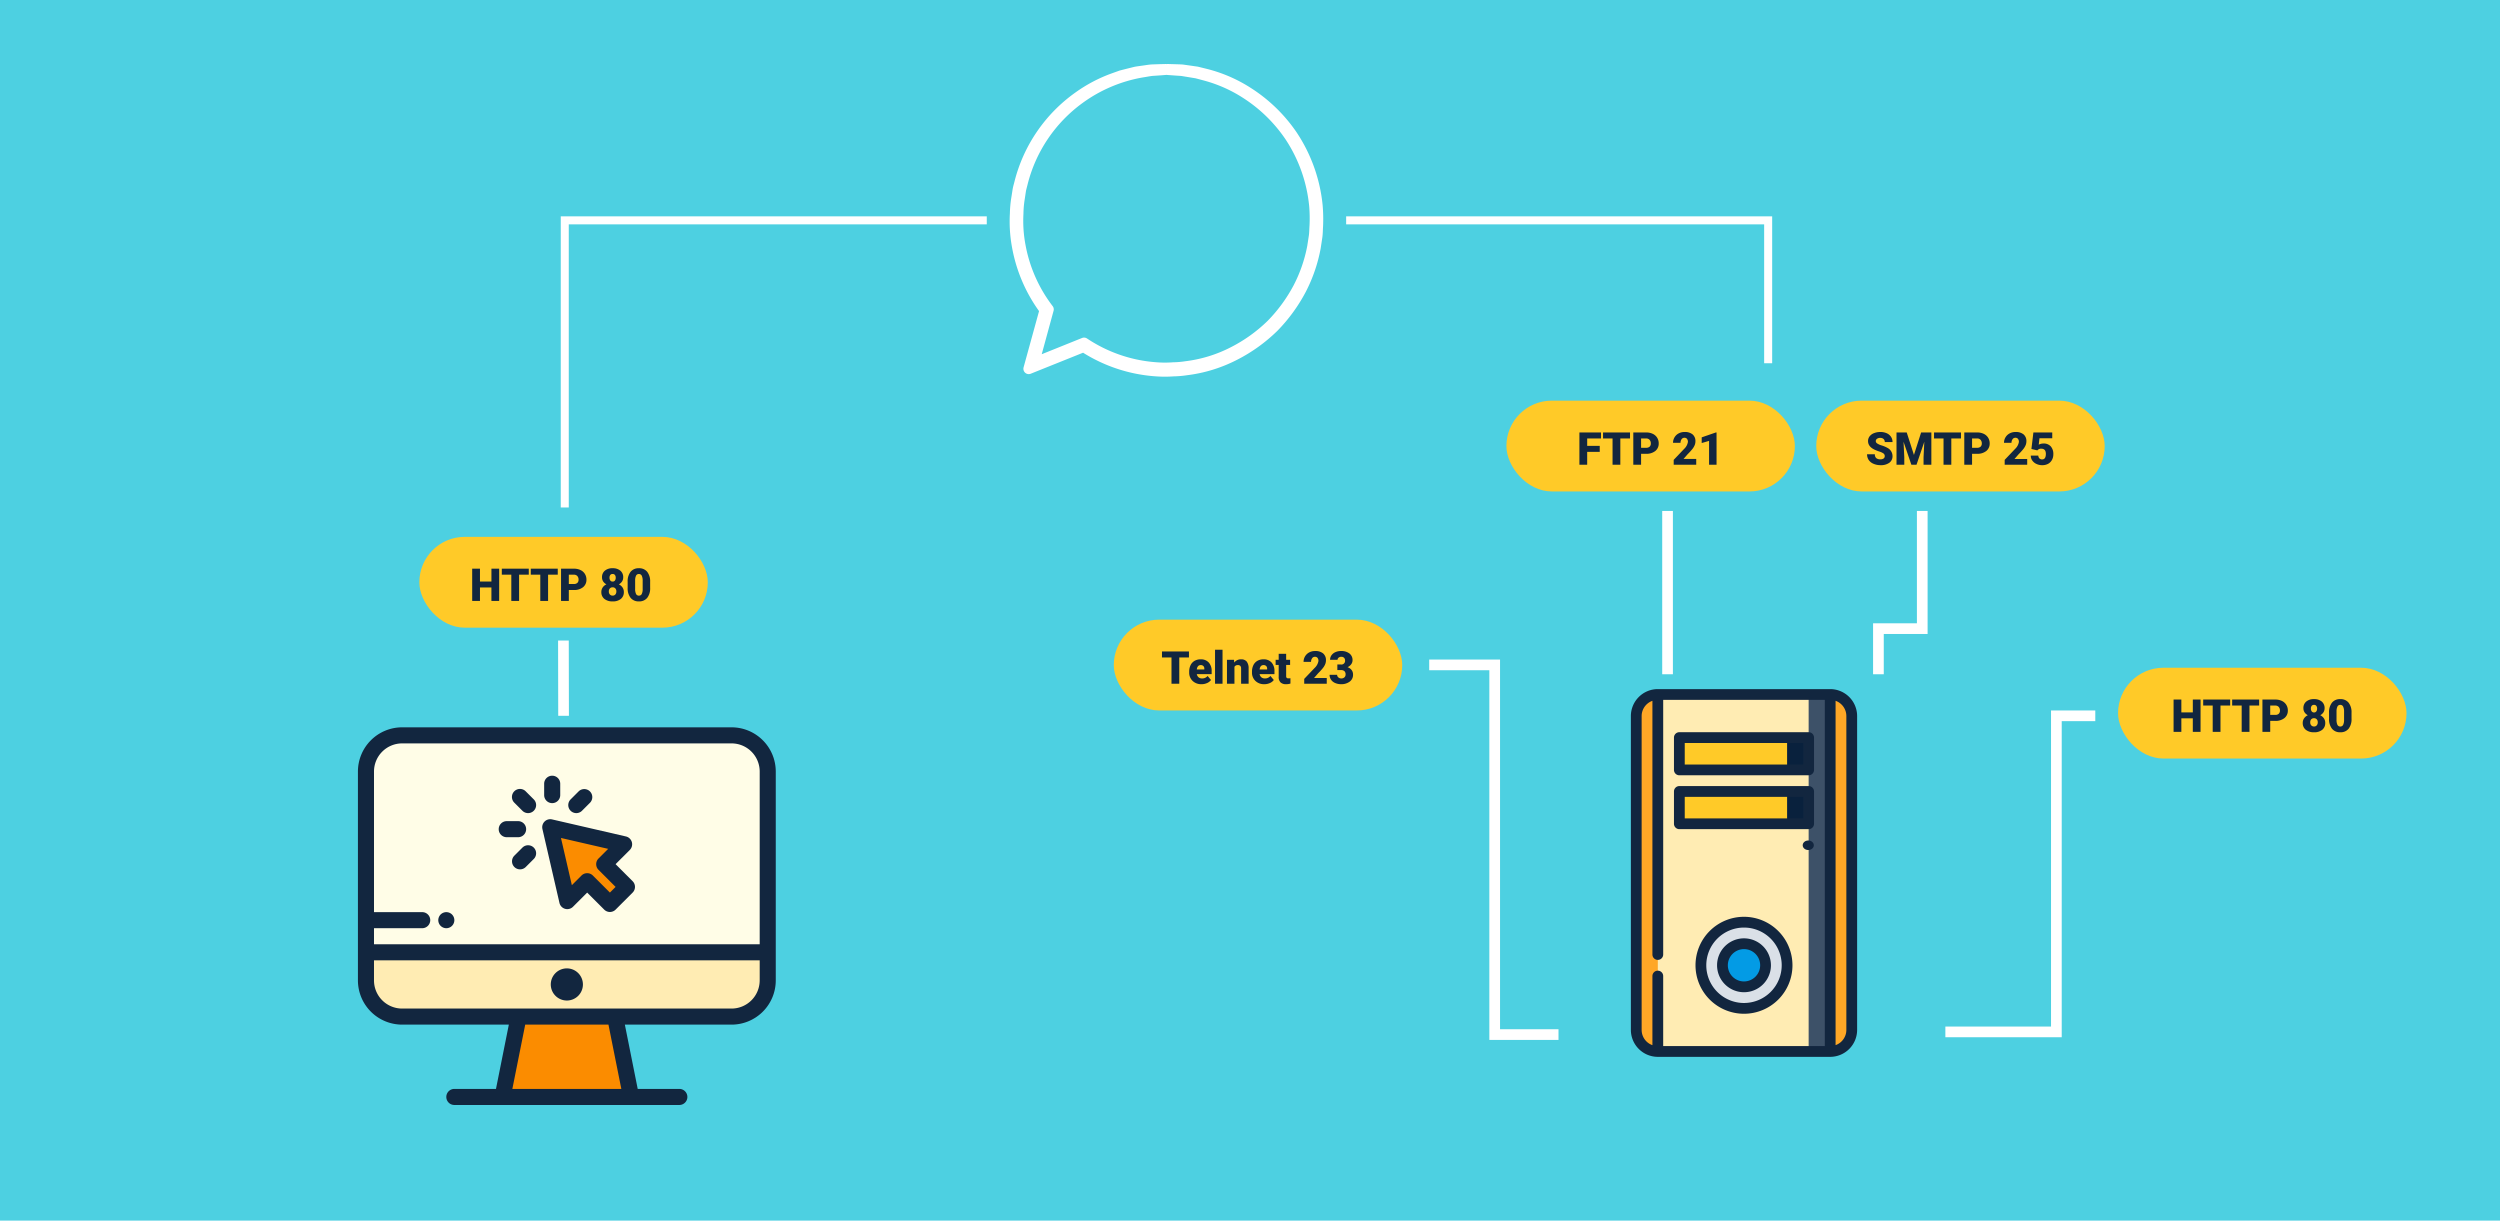 <svg xmlns="http://www.w3.org/2000/svg" width="936" height="457" viewBox="0 0 936 457">
  <g id="Grupo_58502" data-name="Grupo 58502" transform="translate(-353 -789)">
    <rect id="Rectángulo_5248" data-name="Rectángulo 5248" width="936" height="457" transform="translate(353 789)" fill="#4dd0e1"/>
    <g id="Grupo_58501" data-name="Grupo 58501" transform="translate(487.008 814.975)">
      <g id="Grupo_54580" data-name="Grupo 54580" transform="translate(245.992)">
        <g id="Grupo_54579" data-name="Grupo 54579">
          <g id="Grupo_54578" data-name="Grupo 54578">
            <g id="Grupo_54577" data-name="Grupo 54577">
              <g id="Grupo_54576" data-name="Grupo 54576">
                <path id="Trazado_100937" data-name="Trazado 100937" d="M887.413-116.355a5.434,5.434,0,0,1,.973-.017l2.859.081c.628.029,1.333.029,2.107.093l2.523.355,2.943.423,3.288.815a53.244,53.244,0,0,1,15.94,6.949A57.2,57.2,0,0,1,934.532-91.6a57.693,57.693,0,0,1,9.352,26.225,58.366,58.366,0,0,1,.157,7.708c-.092,1.3-.066,2.628-.256,3.943s-.4,2.637-.6,3.97a56.576,56.576,0,0,1-5.357,15.685,60.4,60.4,0,0,1-10.244,14.1,59.235,59.235,0,0,1-14.76,10.6,53.665,53.665,0,0,1-17.992,5.522,35.741,35.741,0,0,1-4.8.408,43.532,43.532,0,0,1-4.85.088,57.732,57.732,0,0,1-9.716-1.228,56.791,56.791,0,0,1-19.343-8.14l.587.059-19.7,7.907-1.167.469.333-1.211q2.984-10.846,5.793-21.064l.1.52a56.526,56.526,0,0,1-10.514-24.069,51.174,51.174,0,0,1-.767-12.331,39.851,39.851,0,0,1,.559-5.924q.225-1.45.448-2.881c.176-.949.465-1.865.689-2.789a56.344,56.344,0,0,1,21.983-32.047,53.882,53.882,0,0,1,13.082-6.9l2.947-1.054,2.8-.711,2.558-.634c.822-.158,1.614-.242,2.356-.356,1.49-.19,2.8-.447,3.945-.5l2.9-.1,1.769-.038a2.749,2.749,0,0,1,.6.021,2.646,2.646,0,0,1-.6.082c-.451.034-1.03.081-1.761.139l-2.876.194c-1.138.088-2.435.377-3.908.594a55.928,55.928,0,0,0-23.373,9.869,55.8,55.8,0,0,0-21.43,31.692c-.214.909-.495,1.81-.663,2.742q-.21,1.406-.425,2.832a38.755,38.755,0,0,0-.522,5.815,50.234,50.234,0,0,0,.8,12.089,55.526,55.526,0,0,0,10.369,23.546l.179.235-.078.286q-2.784,10.209-5.749,21.075l-.833-.742,19.694-7.931.308-.124.279.183a55.617,55.617,0,0,0,18.912,7.95,56.436,56.436,0,0,0,9.5,1.2,42.273,42.273,0,0,0,4.743-.087,34.6,34.6,0,0,0,4.692-.4,52.474,52.474,0,0,0,17.595-5.381,58.082,58.082,0,0,0,14.459-10.347,59.341,59.341,0,0,0,10.061-13.776,55.557,55.557,0,0,0,5.3-15.347q.3-1.959.6-3.89c.193-1.287.169-2.587.265-3.866a57.417,57.417,0,0,0-.12-7.564A56.95,56.95,0,0,0,933.781-91.1a56.853,56.853,0,0,0-16.122-15.957,53.609,53.609,0,0,0-15.681-7.07l-3.247-.865-2.913-.478-2.5-.411c-.767-.085-1.468-.106-2.092-.155l-2.844-.206A5.612,5.612,0,0,1,887.413-116.355Z" transform="translate(-830.685 116.377)" fill="#fff" stroke="#fff" stroke-linecap="round" stroke-linejoin="round" stroke-width="4"/>
              </g>
            </g>
          </g>
        </g>
      </g>
      <path id="Trazado_100939" data-name="Trazado 100939" d="M1070.409,124.244H1046.52V-14.167H1022" transform="translate(-620.914 237.127)" fill="none" stroke="#fff" stroke-miterlimit="10" stroke-width="4"/>
      <path id="Trazado_100940" data-name="Trazado 100940" d="M1285.661,22.263h-14.573V140.607h-41.559" transform="translate(-635.191 219.761)" fill="none" stroke="#fff" stroke-miterlimit="10" stroke-width="4" fill-rule="evenodd"/>
      <path id="Trazado_100941" data-name="Trazado 100941" d="M1224.763-71.059V-27h-16.411V-9.92" transform="translate(-639.079 236.386)" fill="none" stroke="#fff" stroke-miterlimit="10" stroke-width="4" fill-rule="evenodd"/>
      <line id="Línea_137" data-name="Línea 137" y2="61.139" transform="translate(490.324 165.327)" fill="none" stroke="#fff" stroke-miterlimit="10" stroke-width="4"/>
      <line id="Línea_138" data-name="Línea 138" x2="0.053" y2="28.19" transform="translate(76.939 213.833)" fill="none" stroke="#fff" stroke-miterlimit="10" stroke-width="4"/>
      <rect id="Rectángulo_5350" data-name="Rectángulo 5350" width="108" height="34" rx="17" transform="translate(22.992 175.025)" fill="#ffca28"/>
      <rect id="Rectángulo_5362" data-name="Rectángulo 5362" width="108" height="34" rx="17" transform="translate(282.992 206.025)" fill="#ffca28"/>
      <rect id="Rectángulo_5363" data-name="Rectángulo 5363" width="108" height="34" rx="17" transform="translate(429.992 124.025)" fill="#ffca28"/>
      <rect id="Rectángulo_5364" data-name="Rectángulo 5364" width="108" height="34" rx="17" transform="translate(545.992 124.025)" fill="#ffca28"/>
      <rect id="Rectángulo_5365" data-name="Rectángulo 5365" width="108" height="34" rx="17" transform="translate(658.992 224.025)" fill="#ffca28"/>
      <path id="Trazado_105893" data-name="Trazado 105893" d="M-23.114,0h-2.9V-5.047H-30.3V0h-2.914V-12.086H-30.3v4.8h4.292v-4.8h2.9Zm11.09-9.836h-3.627V0h-2.914V-9.836h-3.561v-2.25h10.1Zm10.849,0H-4.8V0H-7.716V-9.836h-3.561v-2.25h10.1ZM2.968-4.1V0H.054V-12.086H4.877a5.617,5.617,0,0,1,2.453.51,3.847,3.847,0,0,1,1.652,1.453,3.967,3.967,0,0,1,.585,2.137A3.5,3.5,0,0,1,8.3-5.159,5.252,5.252,0,0,1,4.827-4.1Zm0-2.25H4.877a1.8,1.8,0,0,0,1.291-.423,1.573,1.573,0,0,0,.444-1.2,1.944,1.944,0,0,0-.457-1.353A1.617,1.617,0,0,0,4.91-9.836H2.968ZM23.329-8.857A2.79,2.79,0,0,1,22.894-7.3a3.174,3.174,0,0,1-1.2,1.079,3.493,3.493,0,0,1,1.37,1.158,2.988,2.988,0,0,1,.506,1.739A3.163,3.163,0,0,1,22.454-.772a4.636,4.636,0,0,1-3.075.938,4.721,4.721,0,0,1-3.1-.942,3.141,3.141,0,0,1-1.137-2.552,3.026,3.026,0,0,1,.5-1.718,3.387,3.387,0,0,1,1.411-1.179A3.192,3.192,0,0,1,15.834-7.3a2.771,2.771,0,0,1-.44-1.552,3.1,3.1,0,0,1,1.071-2.49,4.3,4.3,0,0,1,2.889-.913,4.331,4.331,0,0,1,2.905.913A3.1,3.1,0,0,1,23.329-8.857Zm-2.565,5.3a1.6,1.6,0,0,0-.386-1.15,1.344,1.344,0,0,0-1.017-.4,1.358,1.358,0,0,0-1.021.4,1.585,1.585,0,0,0-.39,1.15,1.6,1.6,0,0,0,.394,1.141,1.353,1.353,0,0,0,1.033.419,1.3,1.3,0,0,0,1-.415A1.628,1.628,0,0,0,20.764-3.553ZM19.353-10.1a1.034,1.034,0,0,0-.859.369A1.6,1.6,0,0,0,18.2-8.708a1.7,1.7,0,0,0,.3,1.046,1.031,1.031,0,0,0,.88.4.989.989,0,0,0,.859-.4,1.753,1.753,0,0,0,.286-1.046,1.607,1.607,0,0,0-.295-1.021A1.048,1.048,0,0,0,19.353-10.1ZM33.415-4.939a5.771,5.771,0,0,1-1.1,3.777,3.8,3.8,0,0,1-3.1,1.328A3.821,3.821,0,0,1,26.094-1.17a5.762,5.762,0,0,1-1.1-3.769V-7.147a5.771,5.771,0,0,1,1.1-3.777A3.81,3.81,0,0,1,29.2-12.252a3.812,3.812,0,0,1,3.113,1.336,5.776,5.776,0,0,1,1.1,3.777ZM30.617-7.5a4.311,4.311,0,0,0-.34-1.947,1.138,1.138,0,0,0-1.079-.643,1.111,1.111,0,0,0-1.05.6,4.061,4.061,0,0,0-.353,1.81V-4.6a4.343,4.343,0,0,0,.34,1.98,1.142,1.142,0,0,0,1.079.627,1.127,1.127,0,0,0,1.054-.61,4.146,4.146,0,0,0,.349-1.913Z" transform="translate(75.992 199.025)" fill="#12263f"/>
      <path id="Trazado_105894" data-name="Trazado 105894" d="M-25.853-9.836H-29.48V0h-2.914V-9.836h-3.561v-2.25h10.1Zm4.707,10a4.617,4.617,0,0,1-3.345-1.233A4.257,4.257,0,0,1-25.77-4.275v-.232a5.516,5.516,0,0,1,.51-2.432,3.735,3.735,0,0,1,1.49-1.631,4.5,4.5,0,0,1,2.324-.577,3.888,3.888,0,0,1,2.988,1.175,4.616,4.616,0,0,1,1.1,3.275v1.087h-5.562a2.016,2.016,0,0,0,.656,1.187,1.951,1.951,0,0,0,1.312.432,2.514,2.514,0,0,0,2.075-.93L-17.6-1.411a3.573,3.573,0,0,1-1.482,1.15A5.007,5.007,0,0,1-21.146.166Zm-.315-7.155q-1.229,0-1.461,1.627H-20.1v-.216a1.386,1.386,0,0,0-.34-1.042A1.354,1.354,0,0,0-21.462-6.989ZM-13.285,0h-2.806V-12.75h2.806Zm4.292-8.981L-8.9-7.927a3.046,3.046,0,0,1,2.565-1.22,2.562,2.562,0,0,1,2.1.838,3.991,3.991,0,0,1,.718,2.523V0H-6.329V-5.669a1.516,1.516,0,0,0-.274-1,1.267,1.267,0,0,0-1-.32,1.334,1.334,0,0,0-1.22.647V0h-2.8V-8.981ZM2.37.166A4.617,4.617,0,0,1-.975-1.067,4.257,4.257,0,0,1-2.254-4.275v-.232a5.516,5.516,0,0,1,.51-2.432A3.735,3.735,0,0,1-.253-8.571a4.5,4.5,0,0,1,2.324-.577A3.888,3.888,0,0,1,5.059-7.973,4.616,4.616,0,0,1,6.155-4.7v1.087H.594a2.016,2.016,0,0,0,.656,1.187,1.951,1.951,0,0,0,1.312.432,2.514,2.514,0,0,0,2.075-.93L5.914-1.411A3.573,3.573,0,0,1,4.433-.261,5.007,5.007,0,0,1,2.37.166ZM2.054-6.989Q.826-6.989.594-5.362H3.416v-.216a1.386,1.386,0,0,0-.34-1.042A1.354,1.354,0,0,0,2.054-6.989Zm8.483-4.225v2.233h1.478v1.942H10.538V-2.93a1.049,1.049,0,0,0,.183.706.98.98,0,0,0,.722.2,4.1,4.1,0,0,0,.7-.05v2a5.163,5.163,0,0,1-1.577.241A2.93,2.93,0,0,1,8.429-.515,2.79,2.79,0,0,1,7.74-2.582V-7.039H6.595V-8.981H7.74v-2.233ZM25.737,0H17.3V-1.826L21.188-5.91a4.637,4.637,0,0,0,1.436-2.6,1.807,1.807,0,0,0-.34-1.187A1.215,1.215,0,0,0,21.3-10.1a1.23,1.23,0,0,0-1.038.544,2.234,2.234,0,0,0-.4,1.357H17.054a3.969,3.969,0,0,1,.556-2.054,3.9,3.9,0,0,1,1.544-1.473,4.586,4.586,0,0,1,2.208-.531,4.512,4.512,0,0,1,3.017.9,3.23,3.23,0,0,1,1.058,2.6,3.773,3.773,0,0,1-.266,1.39,6.1,6.1,0,0,1-.826,1.419,20.805,20.805,0,0,1-1.805,1.988l-1.561,1.8h4.756ZM29.7-7.213h1.32a1.372,1.372,0,0,0,1.569-1.536,1.328,1.328,0,0,0-.374-.975,1.416,1.416,0,0,0-1.054-.378,1.516,1.516,0,0,0-.967.324.988.988,0,0,0-.411.805h-2.8a2.864,2.864,0,0,1,.531-1.7,3.508,3.508,0,0,1,1.473-1.166,5.037,5.037,0,0,1,2.071-.419,4.95,4.95,0,0,1,3.171.921A3.063,3.063,0,0,1,35.39-8.807a2.553,2.553,0,0,1-.477,1.473,3.4,3.4,0,0,1-1.39,1.125,3.249,3.249,0,0,1,1.511,1.058A2.787,2.787,0,0,1,35.581-3.4a3.119,3.119,0,0,1-1.245,2.59,5.168,5.168,0,0,1-3.271.971,5.36,5.36,0,0,1-2.2-.452,3.453,3.453,0,0,1-1.54-1.253A3.259,3.259,0,0,1,26.8-3.362h2.814a1.26,1.26,0,0,0,.448.963,1.582,1.582,0,0,0,1.1.407A1.658,1.658,0,0,0,32.344-2.4a1.373,1.373,0,0,0,.44-1.05,1.606,1.606,0,0,0-.457-1.295,1.909,1.909,0,0,0-1.262-.382H29.7Z" transform="translate(336.992 230.025)" fill="#12263f"/>
      <path id="Trazado_105895" data-name="Trazado 105895" d="M-19.059-4.814h-4.7V0H-26.67V-12.086h8.085v2.25h-5.171v2.781h4.7ZM-7.72-9.836h-3.627V0h-2.914V-9.836h-3.561v-2.25h10.1ZM-3.578-4.1V0H-6.491V-12.086h4.823a5.617,5.617,0,0,1,2.453.51,3.847,3.847,0,0,1,1.652,1.453,3.967,3.967,0,0,1,.585,2.137A3.5,3.5,0,0,1,1.756-5.159,5.252,5.252,0,0,1-1.718-4.1Zm0-2.25h1.909A1.8,1.8,0,0,0-.378-6.773a1.573,1.573,0,0,0,.444-1.2A1.944,1.944,0,0,0-.39-9.322a1.617,1.617,0,0,0-1.245-.515H-3.578ZM17.066,0H8.633V-1.826L12.518-5.91a4.637,4.637,0,0,0,1.436-2.6,1.807,1.807,0,0,0-.34-1.187,1.215,1.215,0,0,0-.988-.407,1.23,1.23,0,0,0-1.038.544,2.234,2.234,0,0,0-.4,1.357H8.384a3.969,3.969,0,0,1,.556-2.054,3.9,3.9,0,0,1,1.544-1.473,4.586,4.586,0,0,1,2.208-.531,4.512,4.512,0,0,1,3.017.9,3.23,3.23,0,0,1,1.058,2.6,3.773,3.773,0,0,1-.266,1.39,6.1,6.1,0,0,1-.826,1.419,20.805,20.805,0,0,1-1.805,1.988l-1.561,1.8h4.756Zm7.612,0H21.873V-8.932l-2.756.805v-2.125l5.3-1.834h.257Z" transform="translate(483.992 148.025)" fill="#12263f"/>
      <path id="Trazado_105896" data-name="Trazado 105896" d="M-28.355-3.212a1.2,1.2,0,0,0-.452-1,5.623,5.623,0,0,0-1.59-.739,15.25,15.25,0,0,1-1.859-.739q-2.349-1.154-2.349-3.171a2.843,2.843,0,0,1,.585-1.772,3.785,3.785,0,0,1,1.656-1.2,6.444,6.444,0,0,1,2.407-.427,5.637,5.637,0,0,1,2.337.465,3.7,3.7,0,0,1,1.606,1.324A3.457,3.457,0,0,1-25.442-8.5h-2.905A1.461,1.461,0,0,0-28.8-9.646a1.763,1.763,0,0,0-1.224-.407,1.989,1.989,0,0,0-1.233.344,1.057,1.057,0,0,0-.452.876,1.064,1.064,0,0,0,.5.843,6.281,6.281,0,0,0,1.751.78,10.729,10.729,0,0,1,2.059.867,3.459,3.459,0,0,1,1.959,3.113,2.951,2.951,0,0,1-1.2,2.49,5.317,5.317,0,0,1-3.279.9,6.505,6.505,0,0,1-2.66-.527,4.011,4.011,0,0,1-1.793-1.444,3.763,3.763,0,0,1-.6-2.113h2.922a1.854,1.854,0,0,0,.5,1.432,2.374,2.374,0,0,0,1.631.461,1.875,1.875,0,0,0,1.141-.311A1.027,1.027,0,0,0-28.355-3.212Zm8.234-8.874,2.7,8.409,2.689-8.409H-10.9V0h-2.922V-2.822l.282-5.777L-16.46,0h-1.926l-2.93-8.608.282,5.786V0h-2.914V-12.086ZM.2-9.836H-3.428V0H-6.342V-9.836H-9.9v-2.25H.2ZM4.341-4.1V0H1.428V-12.086H6.25a5.617,5.617,0,0,1,2.453.51,3.847,3.847,0,0,1,1.652,1.453,3.967,3.967,0,0,1,.585,2.137A3.5,3.5,0,0,1,9.675-5.159,5.252,5.252,0,0,1,6.2-4.1Zm0-2.25H6.25a1.8,1.8,0,0,0,1.291-.423,1.573,1.573,0,0,0,.444-1.2,1.944,1.944,0,0,0-.457-1.353,1.617,1.617,0,0,0-1.245-.515H4.341ZM24.985,0H16.552V-1.826L20.437-5.91a4.637,4.637,0,0,0,1.436-2.6,1.807,1.807,0,0,0-.34-1.187,1.215,1.215,0,0,0-.988-.407,1.23,1.23,0,0,0-1.038.544,2.234,2.234,0,0,0-.4,1.357H16.3a3.969,3.969,0,0,1,.556-2.054A3.9,3.9,0,0,1,18.4-11.729a4.586,4.586,0,0,1,2.208-.531,4.512,4.512,0,0,1,3.017.9,3.23,3.23,0,0,1,1.058,2.6,3.773,3.773,0,0,1-.266,1.39,6.1,6.1,0,0,1-.826,1.419A20.805,20.805,0,0,1,21.79-3.959l-1.561,1.8h4.756Zm1.577-5.9.739-6.182h7.064v2.158h-4.79L29.3-7.51a3.3,3.3,0,0,1,.784-.308,3.579,3.579,0,0,1,.95-.133A3.546,3.546,0,0,1,33.8-6.885a4.3,4.3,0,0,1,.967,2.992,4.289,4.289,0,0,1-.519,2.1A3.566,3.566,0,0,1,32.8-.34,4.6,4.6,0,0,1,30.58.166,4.949,4.949,0,0,1,28.447-.3a3.827,3.827,0,0,1-1.561-1.286,3.124,3.124,0,0,1-.556-1.845h2.806a1.587,1.587,0,0,0,.423,1.052,1.344,1.344,0,0,0,1,.389q1.411,0,1.411-2.088,0-1.93-1.727-1.93a1.723,1.723,0,0,0-1.461.63Z" transform="translate(599.992 148.025)" fill="#12263f"/>
      <path id="Trazado_105897" data-name="Trazado 105897" d="M-23.114,0h-2.9V-5.047H-30.3V0h-2.914V-12.086H-30.3v4.8h4.292v-4.8h2.9Zm11.09-9.836h-3.627V0h-2.914V-9.836h-3.561v-2.25h10.1Zm10.849,0H-4.8V0H-7.716V-9.836h-3.561v-2.25h10.1ZM2.968-4.1V0H.054V-12.086H4.877a5.617,5.617,0,0,1,2.453.51,3.847,3.847,0,0,1,1.652,1.453,3.967,3.967,0,0,1,.585,2.137A3.5,3.5,0,0,1,8.3-5.159,5.252,5.252,0,0,1,4.827-4.1Zm0-2.25H4.877a1.8,1.8,0,0,0,1.291-.423,1.573,1.573,0,0,0,.444-1.2,1.944,1.944,0,0,0-.457-1.353A1.617,1.617,0,0,0,4.91-9.836H2.968ZM23.329-8.857A2.79,2.79,0,0,1,22.894-7.3a3.174,3.174,0,0,1-1.2,1.079,3.493,3.493,0,0,1,1.37,1.158,2.988,2.988,0,0,1,.506,1.739A3.163,3.163,0,0,1,22.454-.772a4.636,4.636,0,0,1-3.075.938,4.721,4.721,0,0,1-3.1-.942,3.141,3.141,0,0,1-1.137-2.552,3.026,3.026,0,0,1,.5-1.718,3.387,3.387,0,0,1,1.411-1.179A3.192,3.192,0,0,1,15.834-7.3a2.771,2.771,0,0,1-.44-1.552,3.1,3.1,0,0,1,1.071-2.49,4.3,4.3,0,0,1,2.889-.913,4.331,4.331,0,0,1,2.905.913A3.1,3.1,0,0,1,23.329-8.857Zm-2.565,5.3a1.6,1.6,0,0,0-.386-1.15,1.344,1.344,0,0,0-1.017-.4,1.358,1.358,0,0,0-1.021.4,1.585,1.585,0,0,0-.39,1.15,1.6,1.6,0,0,0,.394,1.141,1.353,1.353,0,0,0,1.033.419,1.3,1.3,0,0,0,1-.415A1.628,1.628,0,0,0,20.764-3.553ZM19.353-10.1a1.034,1.034,0,0,0-.859.369A1.6,1.6,0,0,0,18.2-8.708a1.7,1.7,0,0,0,.3,1.046,1.031,1.031,0,0,0,.88.4.989.989,0,0,0,.859-.4,1.753,1.753,0,0,0,.286-1.046,1.607,1.607,0,0,0-.295-1.021A1.048,1.048,0,0,0,19.353-10.1ZM33.415-4.939a5.771,5.771,0,0,1-1.1,3.777,3.8,3.8,0,0,1-3.1,1.328A3.821,3.821,0,0,1,26.094-1.17a5.762,5.762,0,0,1-1.1-3.769V-7.147a5.771,5.771,0,0,1,1.1-3.777A3.81,3.81,0,0,1,29.2-12.252a3.812,3.812,0,0,1,3.113,1.336,5.776,5.776,0,0,1,1.1,3.777ZM30.617-7.5a4.311,4.311,0,0,0-.34-1.947,1.138,1.138,0,0,0-1.079-.643,1.111,1.111,0,0,0-1.05.6,4.061,4.061,0,0,0-.353,1.81V-4.6a4.343,4.343,0,0,0,.34,1.98,1.142,1.142,0,0,0,1.079.627,1.127,1.127,0,0,0,1.054-.61,4.146,4.146,0,0,0,.349-1.913Z" transform="translate(712.992 248.025)" fill="#12263f"/>
      <g id="ordenador-personal" transform="translate(0 246.335)">
        <path id="Trazado_105134" data-name="Trazado 105134" d="M146.73,139.757H23.384A13.538,13.538,0,0,1,9.846,126.219V48A13.538,13.538,0,0,1,23.384,34.461H146.73A13.538,13.538,0,0,1,160.268,48v78.219A13.538,13.538,0,0,1,146.73,139.757Z" transform="translate(-6.838 -31.453)" fill="#fffde7"/>
        <g id="Grupo_58499" data-name="Grupo 58499" transform="translate(54.152 37.407)">
          <path id="Trazado_105135" data-name="Trazado 105135" d="M263.314,153.425l-27.655-6.382,6.382,27.655,7.446-7.445L258,175.762l6.382-6.382-8.509-8.509Z" transform="translate(-217.807 -147.043)" fill="#fb8c00"/>
          <path id="Trazado_105136" data-name="Trazado 105136" d="M225.366,409.161H177.231l6.017-30.084h36.1Z" transform="translate(-177.231 -308.18)" fill="#fb8c00"/>
        </g>
        <path id="Trazado_105137" data-name="Trazado 105137" d="M9.846,300.308v10.53a13.538,13.538,0,0,0,13.538,13.538H146.73a13.538,13.538,0,0,0,13.538-13.538v-10.53Z" transform="translate(-6.838 -216.071)" fill="#ffecb3"/>
        <path id="Trazado_105138" data-name="Trazado 105138" d="M139.893,24.615H16.546A16.565,16.565,0,0,0,0,41.161v78.219a16.565,16.565,0,0,0,16.546,16.546H56.5l-4.814,24.067H36.1a3.008,3.008,0,0,0,0,6.017h84.236a3.008,3.008,0,0,0,0-6.017H104.753L99.94,135.927h39.953a16.565,16.565,0,0,0,16.546-16.546V41.161A16.565,16.565,0,0,0,139.893,24.615ZM16.546,30.632H139.892a10.542,10.542,0,0,1,10.53,10.53v64.681H6.017V99.826H24.067a3.008,3.008,0,1,0,0-6.017H6.017V41.161A10.542,10.542,0,0,1,16.546,30.632ZM98.617,159.995h-40.8l4.814-24.067H93.8Zm51.8-40.614a10.542,10.542,0,0,1-10.53,10.53H16.546a10.542,10.542,0,0,1-10.53-10.53V111.86H150.422v7.521Z" transform="translate(0 -24.615)" fill="#12263f"/>
        <path id="Trazado_105139" data-name="Trazado 105139" d="M242.325,332.035a6.017,6.017,0,1,0-6.017-6.017A6.024,6.024,0,0,0,242.325,332.035Z" transform="translate(-164.105 -229.747)" fill="#12263f"/>
        <path id="Trazado_105140" data-name="Trazado 105140" d="M232.27,168.538a3.009,3.009,0,0,0,5.059,1.451l5.318-5.318,6.382,6.382a3.008,3.008,0,0,0,4.254,0l6.382-6.382a3.009,3.009,0,0,0,0-4.255l-6.382-6.382,5.318-5.318a3.009,3.009,0,0,0-1.451-5.059L229.5,137.275a3.009,3.009,0,0,0-3.608,3.608ZM250.509,148.3l-3.608,3.607a3.009,3.009,0,0,0,0,4.255l6.382,6.382-2.127,2.127-6.382-6.382a3.008,3.008,0,0,0-4.254,0l-3.607,3.608-4.079-17.675Z" transform="translate(-156.816 -102.799)" fill="#12263f"/>
        <path id="Trazado_105141" data-name="Trazado 105141" d="M192.706,108.346a3.008,3.008,0,1,0,4.254-4.255l-3.008-3.008a3.009,3.009,0,1,0-4.255,4.255Z" transform="translate(-131.124 -77.107)" fill="#12263f"/>
        <path id="Trazado_105142" data-name="Trazado 105142" d="M175.512,145.6h4.254a3.008,3.008,0,1,0,0-6.017h-4.254a3.008,3.008,0,1,0,0,6.017Z" transform="translate(-119.796 -104.458)" fill="#12263f"/>
        <path id="Trazado_105143" data-name="Trazado 105143" d="M192.707,170.005l-3.008,3.008a3.008,3.008,0,1,0,4.254,4.255l3.008-3.008a3.008,3.008,0,0,0-4.254-4.255Z" transform="translate(-131.125 -124.97)" fill="#12263f"/>
        <path id="Trazado_105144" data-name="Trazado 105144" d="M260.749,109.228a3,3,0,0,0,2.127-.881l3.008-3.008a3.009,3.009,0,0,0-4.255-4.255l-3.008,3.008a3.009,3.009,0,0,0,2.128,5.136Z" transform="translate(-178.989 -77.107)" fill="#12263f"/>
        <path id="Trazado_105145" data-name="Trazado 105145" d="M231.21,94.16a3.008,3.008,0,0,0,3.008-3.008V86.9a3.008,3.008,0,1,0-6.017,0v4.254A3.008,3.008,0,0,0,231.21,94.16Z" transform="translate(-158.476 -65.777)" fill="#12263f"/>
        <path id="Trazado_105146" data-name="Trazado 105146" d="M98.694,255.237a2.944,2.944,0,0,0,.277.52,2.92,2.92,0,0,0,.83.83,2.983,2.983,0,0,0,.52.277,3.055,3.055,0,0,0,.563.174,3.041,3.041,0,0,0,1.173,0,3.053,3.053,0,0,0,.563-.174,2.939,2.939,0,0,0,.52-.277,2.92,2.92,0,0,0,.83-.83,2.986,2.986,0,0,0,.277-.52,2.828,2.828,0,0,0,.171-.563,2.89,2.89,0,0,0,0-1.173,2.918,2.918,0,0,0-.171-.566,3.038,3.038,0,0,0-.277-.518,2.921,2.921,0,0,0-.83-.83,2.984,2.984,0,0,0-.52-.277,2.825,2.825,0,0,0-.563-.171,2.962,2.962,0,0,0-1.173,0,2.825,2.825,0,0,0-.563.171,2.941,2.941,0,0,0-.52.277,2.921,2.921,0,0,0-.83.83,3.06,3.06,0,0,0-.277.518,2.918,2.918,0,0,0-.171.566,2.89,2.89,0,0,0,0,1.173A2.821,2.821,0,0,0,98.694,255.237Z" transform="translate(-68.377 -181.885)" fill="#12263f"/>
      </g>
      <g id="torre-de-la-computadora" transform="translate(476.59 232.025)">
        <path id="Trazado_105147" data-name="Trazado 105147" d="M106,15.568V133.087a8.091,8.091,0,0,0,8.068,8.068l32.271-66.827L114.068,7.5A8.091,8.091,0,0,0,106,15.568Z" transform="translate(-103.983 -5.483)" fill="#ffa726"/>
        <path id="Trazado_105148" data-name="Trazado 105148" d="M288.271,7.5,256,74.327l32.271,66.827a8.091,8.091,0,0,0,8.068-8.068V15.568A8.091,8.091,0,0,0,288.271,7.5Z" transform="translate(-213.645 -5.483)" fill="#ffa726"/>
        <path id="Trazado_105149" data-name="Trazado 105149" d="M280.2,7.5,256,74.327l24.2,66.827h8.068V7.5Z" transform="translate(-213.645 -5.483)" fill="#3d5168"/>
        <path id="Trazado_105150" data-name="Trazado 105150" d="M136,7.5V141.154h56.474V55.906l-8.068-6.051,8.068-6.051V35.737l-8.068-6.051,8.068-6.051V7.5Z" transform="translate(-125.915 -5.483)" fill="#ffecb3"/>
        <circle id="Elipse_4113" data-name="Elipse 4113" cx="16.135" cy="16.135" r="16.135" transform="translate(26.22 87.265)" fill="#dae0e7"/>
        <path id="Trazado_105151" data-name="Trazado 105151" d="M294.068,154.6,286,148.551l8.068-6.051h8.068v12.1Z" transform="translate(-235.577 -104.179)" fill="#09213d"/>
        <path id="Trazado_105152" data-name="Trazado 105152" d="M166,142.5h40.338v12.1H166Z" transform="translate(-147.848 -104.179)" fill="#ffca28"/>
        <path id="Trazado_105153" data-name="Trazado 105153" d="M294.068,79.6,286,73.551l8.068-6.051h8.068V79.6Z" transform="translate(-235.577 -49.348)" fill="#09213d"/>
        <path id="Trazado_105154" data-name="Trazado 105154" d="M166,67.5h40.338V79.6H166Z" transform="translate(-147.848 -49.348)" fill="#ffca28"/>
        <circle id="Elipse_4114" data-name="Elipse 4114" cx="8.068" cy="8.068" r="8.068" transform="translate(34.288 95.333)" fill="#039be5"/>
        <ellipse id="Elipse_4115" data-name="Elipse 4115" cx="2.085" cy="1.787" rx="2.085" ry="1.787" transform="translate(64.331 56.678)" fill="#12263f"/>
        <path id="Trazado_105155" data-name="Trazado 105155" d="M173.126,0H108.585A10.1,10.1,0,0,0,98.5,10.085V127.6a10.1,10.1,0,0,0,10.085,10.085h64.541A10.1,10.1,0,0,0,183.21,127.6V10.085A10.1,10.1,0,0,0,173.126,0ZM102.534,127.6V10.085a6.06,6.06,0,0,1,4.034-5.7V99.367a2.017,2.017,0,1,0,4.034,0V4.034h60.507v129.62H110.6v-26.22a2.017,2.017,0,1,0-4.034,0v25.873A6.06,6.06,0,0,1,102.534,127.6Zm76.643,0a6.06,6.06,0,0,1-4.034,5.7V4.381a6.06,6.06,0,0,1,4.034,5.7Z" transform="translate(-98.5)" fill="#12263f"/>
        <path id="Trazado_105156" data-name="Trazado 105156" d="M160.517,76.135h48.406a2.017,2.017,0,0,0,2.017-2.017v-12.1A2.017,2.017,0,0,0,208.923,60H160.517a2.017,2.017,0,0,0-2.017,2.017v12.1A2.017,2.017,0,0,0,160.517,76.135Zm2.017-12.1h44.372V72.1H162.534Z" transform="translate(-142.365 -43.865)" fill="#12263f"/>
        <path id="Trazado_105157" data-name="Trazado 105157" d="M160.517,151.135h48.406a2.017,2.017,0,0,0,2.017-2.017v-12.1A2.017,2.017,0,0,0,208.923,135H160.517a2.017,2.017,0,0,0-2.017,2.017v12.1A2.017,2.017,0,0,0,160.517,151.135Zm2.017-12.1h44.372V147.1H162.534Z" transform="translate(-142.365 -98.696)" fill="#12263f"/>
        <path id="Trazado_105158" data-name="Trazado 105158" d="M228.585,347a10.085,10.085,0,1,0,10.085,10.085A10.1,10.1,0,0,0,228.585,347Zm0,16.135a6.051,6.051,0,1,1,6.051-6.051A6.057,6.057,0,0,1,228.585,363.135Z" transform="translate(-186.229 -253.684)" fill="#12263f"/>
        <path id="Trazado_105159" data-name="Trazado 105159" d="M206.652,317A18.152,18.152,0,1,0,224.8,335.152,18.173,18.173,0,0,0,206.652,317Zm0,32.271a14.118,14.118,0,1,1,14.118-14.118A14.134,14.134,0,0,1,206.652,349.271Z" transform="translate(-164.297 -231.752)" fill="#12263f"/>
      </g>
      <path id="Trazado_105160" data-name="Trazado 105160" d="M-2882-10830.5h158v53.5" transform="translate(3251.992 10887.025)" fill="none" stroke="#fff" stroke-width="3"/>
      <path id="Trazado_105161" data-name="Trazado 105161" d="M-2724-10830.5h-158v107.5" transform="translate(2959.439 10887.025)" fill="none" stroke="#fff" stroke-width="3"/>
    </g>
  </g>
</svg>
